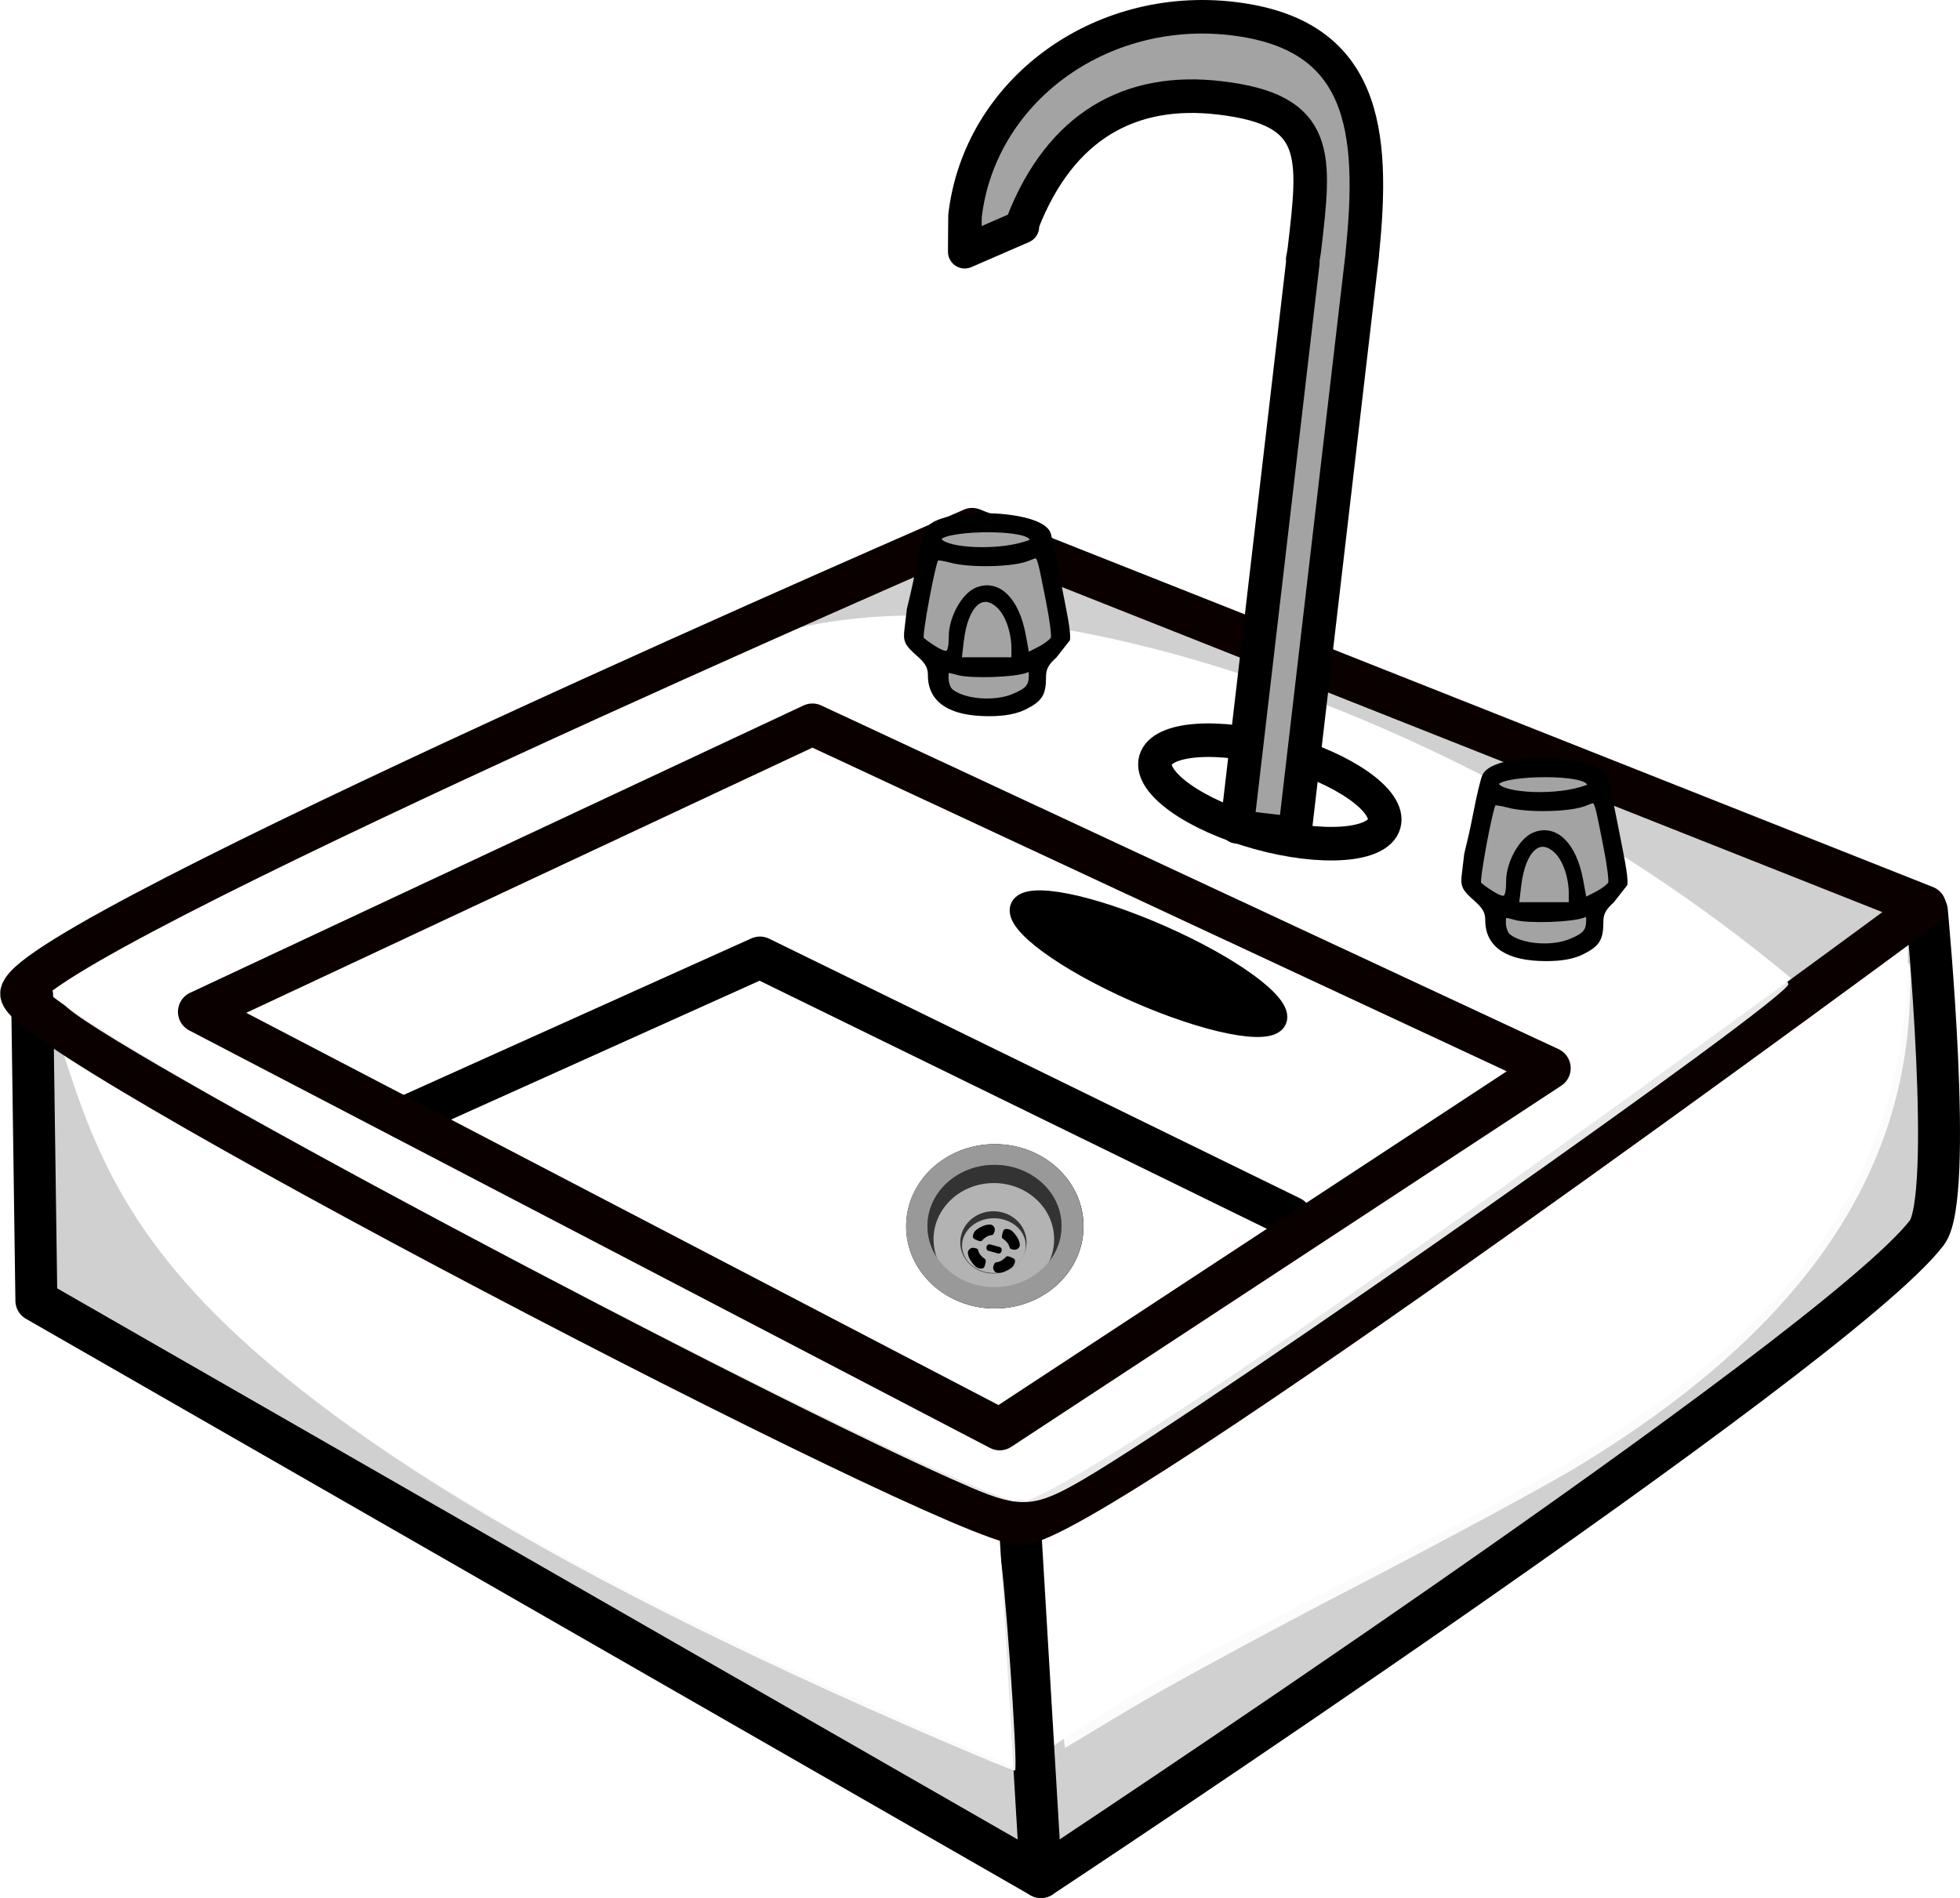 <?xml version="1.0" encoding="UTF-8" standalone="no"?>
<!-- Created with Inkscape (http://www.inkscape.org/) -->

<svg
   width="61.794mm"
   height="59.847mm"
   viewBox="0 0 61.794 59.847"
   version="1.1"
   id="svg8"
   inkscape:version="1.2.2 (b0a8486541, 2022-12-01)"
   sodipodi:docname="sink_no_stop.svg"
   xml:space="preserve"
   inkscape:export-filename="sink_no_stop.png"
   inkscape:export-xdpi="96"
   inkscape:export-ydpi="96"
   xmlns:inkscape="http://www.inkscape.org/namespaces/inkscape"
   xmlns:sodipodi="http://sodipodi.sourceforge.net/DTD/sodipodi-0.dtd"
   xmlns="http://www.w3.org/2000/svg"
   xmlns:svg="http://www.w3.org/2000/svg"
   xmlns:rdf="http://www.w3.org/1999/02/22-rdf-syntax-ns#"
   xmlns:cc="http://creativecommons.org/ns#"
   xmlns:dc="http://purl.org/dc/elements/1.1/"><defs
     id="defs2"><filter
       id="filter4000"
       inkscape:collect="always"
       x="-0.036"
       y="-0.036"
       width="1.072"
       height="1.072"><feGaussianBlur
         id="feGaussianBlur4002"
         stdDeviation="8.249"
         inkscape:collect="always" /></filter><linearGradient
       id="SVGID_1_"
       y2="171.42"
       gradientUnits="userSpaceOnUse"
       x2="297.36"
       y1="221.22"
       x1="283.07">
				<stop
   style="stop-color:#FFFFFF"
   offset="0"
   id="stop7228" />
				<stop
   style="stop-color:#C3C3C3"
   offset=".152"
   id="stop7230" />
				<stop
   style="stop-color:#717171"
   offset=".377"
   id="stop7232" />
				<stop
   style="stop-color:#343434"
   offset=".561"
   id="stop7234" />
				<stop
   style="stop-color:#0E0E0E"
   offset=".696"
   id="stop7236" />
				<stop
   style="stop-color:#000000"
   offset=".767"
   id="stop7238" />
			</linearGradient><linearGradient
       id="SVGID_2_"
       y2="162.91"
       gradientUnits="userSpaceOnUse"
       x2="296.89"
       y1="212.34"
       x1="282.72">
				<stop
   style="stop-color:#FFFFFF"
   offset="0"
   id="stop7243" />
				<stop
   style="stop-color:#F8F8F8"
   offset=".089"
   id="stop7245" />
				<stop
   style="stop-color:#E6E6E6"
   offset=".216"
   id="stop7247" />
				<stop
   style="stop-color:#C7C7C7"
   offset=".366"
   id="stop7249" />
				<stop
   style="stop-color:#9C9C9C"
   offset=".533"
   id="stop7251" />
				<stop
   style="stop-color:#666666"
   offset=".714"
   id="stop7253" />
				<stop
   style="stop-color:#242424"
   offset=".903"
   id="stop7255" />
				<stop
   style="stop-color:#000000"
   offset="1"
   id="stop7257" />
			</linearGradient><linearGradient
       id="SVGID_3_"
       y2="174.71"
       gradientUnits="userSpaceOnUse"
       x2="296.17"
       y1="177.75"
       x1="283.97">
				<stop
   style="stop-color:#FFFFFF"
   offset="0"
   id="stop7262" />
				<stop
   style="stop-color:#CCCCCC"
   offset=".109"
   id="stop7264" />
				<stop
   style="stop-color:#969696"
   offset=".238"
   id="stop7266" />
				<stop
   style="stop-color:#686868"
   offset=".369"
   id="stop7268" />
				<stop
   style="stop-color:#434343"
   offset=".499"
   id="stop7270" />
				<stop
   style="stop-color:#262626"
   offset=".628"
   id="stop7272" />
				<stop
   style="stop-color:#111111"
   offset=".755"
   id="stop7274" />
				<stop
   style="stop-color:#040404"
   offset=".88"
   id="stop7276" />
				<stop
   style="stop-color:#000000"
   offset="1"
   id="stop7278" />
			</linearGradient><linearGradient
       id="SVGID_4_"
       y2="194.93"
       gradientUnits="userSpaceOnUse"
       x2="229.3"
       y1="199.97"
       x1="227.86">
				<stop
   style="stop-color:#FFFFFF"
   offset="0"
   id="stop7283" />
				<stop
   style="stop-color:#F8F8F8"
   offset=".089"
   id="stop7285" />
				<stop
   style="stop-color:#E6E6E6"
   offset=".216"
   id="stop7287" />
				<stop
   style="stop-color:#C7C7C7"
   offset=".366"
   id="stop7289" />
				<stop
   style="stop-color:#9C9C9C"
   offset=".533"
   id="stop7291" />
				<stop
   style="stop-color:#666666"
   offset=".714"
   id="stop7293" />
				<stop
   style="stop-color:#242424"
   offset=".903"
   id="stop7295" />
				<stop
   style="stop-color:#000000"
   offset="1"
   id="stop7297" />
			</linearGradient><linearGradient
       id="SVGID_5_"
       y2="194.23"
       gradientUnits="userSpaceOnUse"
       x2="352.66"
       y1="199.78"
       x1="351.06">
				<stop
   style="stop-color:#FFFFFF"
   offset="0"
   id="stop7302" />
				<stop
   style="stop-color:#F8F8F8"
   offset=".089"
   id="stop7304" />
				<stop
   style="stop-color:#E6E6E6"
   offset=".216"
   id="stop7306" />
				<stop
   style="stop-color:#C7C7C7"
   offset=".366"
   id="stop7308" />
				<stop
   style="stop-color:#9C9C9C"
   offset=".533"
   id="stop7310" />
				<stop
   style="stop-color:#666666"
   offset=".714"
   id="stop7312" />
				<stop
   style="stop-color:#242424"
   offset=".903"
   id="stop7314" />
				<stop
   style="stop-color:#000000"
   offset="1"
   id="stop7316" />
			</linearGradient></defs><sodipodi:namedview
     id="base"
     pagecolor="#ffffff"
     bordercolor="#666666"
     borderopacity="1.0"
     inkscape:pageopacity="0.0"
     inkscape:pageshadow="2"
     inkscape:zoom="2.8"
     inkscape:cx="130.35714"
     inkscape:cy="125"
     inkscape:document-units="mm"
     inkscape:current-layer="g7321"
     showgrid="false"
     inkscape:snap-global="false"
     inkscape:window-width="950"
     inkscape:window-height="1019"
     inkscape:window-x="960"
     inkscape:window-y="0"
     inkscape:window-maximized="0"
     showguides="false"
     fit-margin-top="0"
     fit-margin-left="0"
     fit-margin-right="0"
     fit-margin-bottom="0"
     inkscape:showpageshadow="2"
     inkscape:pagecheckerboard="0"
     inkscape:deskcolor="#d1d1d1" /><g
     inkscape:groupmode="layer"
     id="layer2"
     inkscape:label="Layer 2"><g
       id="g6935"
       transform="matrix(0.009,0,0,0.009,26.64,35.039)"
       style="display:inline"><g
         id="layer10"
         inkscape:label="shadow"><circle
           id="path3115-3"
           style="fill:#000000;filter:url(#filter4000)"
           transform="matrix(1.131,0,0,1.048,-67.92,-56.29)"
           cx="524.269"
           cy="438.018"
           r="274.762" /></g><g
         id="layer3"
         inkscape:label="2"><ellipse
           id="path3120"
           style="fill:#333333"
           transform="matrix(1.505,0,0,1.35,-352.59,-256.65)"
           cx="582.353"
           cy="487.516"
           rx="156.069"
           ry="158.594" /></g><g
         id="layer4"
         inkscape:label="3"><circle
           id="path3123"
           style="fill:#b3b3b3"
           transform="matrix(1.252,0,0,1.168,-104.54,-48.005)"
           cx="500.026"
           cy="424.886"
           r="168.695" /></g><g
         id="layer5"
         inkscape:label="4"><ellipse
           id="path3126"
           style="fill:#333333"
           transform="matrix(1.21,0,0,1.22,-126.64,-119.06)"
           cx="534.371"
           cy="473.879"
           rx="95.964"
           ry="89.398" /></g><g
         id="layer6"
         inkscape:label="5"><ellipse
           id="path3129"
           style="fill:#b3b3b3"
           transform="matrix(1.524,0,0,1.267,-318.11,-147.18)"
           cx="551.038"
           cy="487.516"
           rx="73.236"
           ry="75.761" /></g><g
         id="layer7"
         inkscape:label="holes"><rect
           id="rect3132"
           style="fill:#000000"
           transform="rotate(15.331)"
           rx="10"
           ry="10"
           height="23.234"
           width="54.548"
           y="315.12"
           x="603.82" /><path
           id="path3174"
           sodipodi:nodetypes="zsscssscsz"
           style="fill:#000000"
           inkscape:connector-curvature="0"
           d="m 452.94,422.92 c 5.628,-10.092 31.391,-22.941 41.598,-24.834 9.978,-1.851 20.105,-3.99 27.247,6.367 7.619,11.048 -1.429,24.307 -1.429,24.307 0,0 -0.867,2.493 -2.589,3.818 -2.321,1.786 -11.339,0.089 -23.482,7.946 -12.143,7.857 -14.336,13.574 -17.232,14.107 -3.393,0.625 -6.161,-0.357 -6.161,-0.357 0,0 -7.303,-1.737 -16.946,-6.737 -8.531,-4.423 -6.634,-14.526 -1.006,-24.617 z" /><path
           id="path3176"
           style="fill:#000000"
           d="m 464.57,548.19 c -10.793,-4.126 -27.195,-27.786 -30.529,-37.618 -3.259,-9.611 -6.825,-19.327 2.404,-27.878 9.844,-9.121 24.262,-2.063 24.262,-2.063 0,0 2.591,0.502 4.149,2.017 2.099,2.042 1.71,11.21 11.224,22.104 9.513,10.894 15.485,12.247 16.427,15.037 1.104,3.268 0.528,6.148 0.528,6.148 0,0 -0.675,7.477 -4.244,17.736 -3.158,9.076 -13.427,8.644 -24.22,4.518 z"
           inkscape:transform-center-x="52.258079"
           inkscape:transform-center-y="46.131812"
           inkscape:connector-curvature="0"
           sodipodi:nodetypes="zsscssscsz" /><path
           id="path3182"
           style="fill:#000000"
           d="m 591.02,539.56 c -5.628,10.092 -31.391,22.941 -41.598,24.834 -9.978,1.851 -20.105,3.99 -27.247,-6.367 -7.619,-11.048 1.429,-24.307 1.429,-24.307 0,0 0.867,-2.493 2.589,-3.818 2.321,-1.786 11.339,-0.089 23.482,-7.946 12.143,-7.857 14.336,-13.574 17.232,-14.107 3.393,-0.625 6.161,0.357 6.161,0.357 0,0 7.303,1.737 16.946,6.737 8.531,4.423 6.634,14.526 1.006,24.617 z"
           inkscape:transform-center-x="-38.35449"
           inkscape:transform-center-y="57.689518"
           inkscape:connector-curvature="0"
           sodipodi:nodetypes="zsscssscsz" /><path
           id="path3184"
           style="fill:#000000"
           d="m 578.33,414.79 c 10.811,4.08 27.315,27.669 30.691,37.486 3.3,9.597 6.908,19.298 -2.284,27.888 -9.805,9.163 -24.253,2.168 -24.253,2.168 0,0 -2.594,-0.491 -4.157,-1.999 -2.108,-2.033 -1.759,-11.202 -11.319,-22.055 -9.56,-10.853 -15.537,-12.18 -16.492,-14.966 -1.118,-3.264 -0.554,-6.146 -0.554,-6.146 0,0 0.642,-7.48 4.167,-17.754 3.119,-9.09 13.39,-8.701 24.201,-4.622 z"
           inkscape:transform-center-x="-52.079151"
           inkscape:transform-center-y="-46.350785"
           inkscape:connector-curvature="0"
           sodipodi:nodetypes="zsscssscsz" /></g><g
         id="layer8"
         style="display:none"
         inkscape:label="blackhole"><circle
           id="path3134"
           style="fill:#000000"
           transform="matrix(1.762,0,0,1.536,-203.91,-99.869)"
           cx="412.142"
           cy="383.47"
           r="42.426" /></g><g
         id="layer9"
         inkscape:label="outerRim"><path
           id="path3115-9"
           style="fill:#999999"
           inkscape:connector-curvature="0"
           d="m 524.78,114.78 c -171.55,0 -310.62,128.88 -310.62,287.88 0,159 139.07,287.91 310.62,287.91 171.55,0 310.62,-128.91 310.62,-287.91 0,-159 -139.07,-287.88 -310.62,-287.88 z m -1.03,72.72 c 129.71,0 234.88,95.883 234.88,214.16 0,118.27 -105.17,214.16 -234.88,214.16 -129.71,0 -234.84,-95.883 -234.84,-214.16 0,-118.277 105.13,-214.16 234.84,-214.16 z" /></g></g></g><g
     inkscape:label="Layer 1"
     inkscape:groupmode="layer"
     id="layer1"
     style="display:inline"
     transform="translate(-88.79,-111.936)"><path
       style="display:inline;fill:none;stroke:#000000;stroke-width:1.323;stroke-linecap:round;stroke-linejoin:round;stroke-miterlimit:4;stroke-dasharray:none;stroke-opacity:1"
       d="m 101.502,147.188 11.247,-5.062 16.747,8.191"
       id="path849"
       inkscape:connector-curvature="0"
       sodipodi:nodetypes="ccc"
       inkscape:label="black interior" /><path
       style="display:inline;fill:#cccccc;fill-opacity:0.907;stroke:none;stroke-width:0.265px;stroke-linecap:butt;stroke-linejoin:miter;stroke-opacity:1"
       d="m 90.336,143.731 c 2.084,6.315 2.621,12.309 30.616,24.001 10.625,-7.945 28.631,-10.576 27.97,-26.647 l 0.756,6.615 v 3.024 L 122.275,170.945 89.391,152.613 Z"
       id="path945"
       inkscape:connector-curvature="0"
       sodipodi:nodetypes="ccc"
       inkscape:label="grey front" /><path
       style="display:inline;fill:none;stroke:#000000;stroke-width:1.323;stroke-linecap:round;stroke-linejoin:round;stroke-miterlimit:4;stroke-dasharray:none;stroke-opacity:1"
       d="m 89.803,143.32 0.134,9.622 31.671,18.174 -0.668,-11.225"
       id="path855"
       inkscape:connector-curvature="0"
       sodipodi:nodetypes="cccc"
       inkscape:label="black left" /><path
       style="display:inline;fill:none;stroke:#000000;stroke-width:1.323;stroke-linecap:round;stroke-linejoin:round;stroke-miterlimit:4;stroke-dasharray:none;stroke-opacity:1"
       d="m 121.608,171.116 c 0,0 25.044,-16.54 27.93,-20.312 0.865,-1.131 0,-10.156 0,-10.156"
       id="path857"
       inkscape:connector-curvature="0"
       sodipodi:nodetypes="csc"
       inkscape:label="black right" /><path
       style="display:inline;fill:#cccccc;fill-opacity:0.907;stroke:none;stroke-width:0.265px;stroke-linecap:butt;stroke-linejoin:miter;stroke-opacity:1"
       d="m 110.936,132.958 c 7.072,-4.497 23.898,0.864 34.774,10.205 l 3.213,-2.457 -29.293,-11.717 z"
       id="path951"
       inkscape:connector-curvature="0"
       sodipodi:nodetypes="ccccc"
       inkscape:label="grey back" /><path
       style="display:inline;fill:none;fill-opacity:1;stroke:#0b0000;stroke-width:1.323;stroke-linecap:round;stroke-linejoin:round;stroke-miterlimit:4;stroke-dasharray:none;stroke-opacity:1"
       d="m 119.44,128.612 c 0,0 -29.522,12.788 -29.98,14.63 -0.302,1.216 29.369,16.647 31.492,16.742 2.123,0.095 28.537,-19.466 28.537,-19.466 z"
       id="path817"
       inkscape:connector-curvature="0"
       sodipodi:nodetypes="cszcc"
       inkscape:label="black top" /><path
       style="display:inline;opacity:1;fill:#ffffff;fill-opacity:0.907;stroke:none;stroke-width:3.571;stroke-linecap:round;stroke-linejoin:round;stroke-miterlimit:4;stroke-dasharray:none;stroke-opacity:0.995"
       d="m 500.636,552.945 c -2.734,-1.403 -13.984,-6.552 -25,-11.444 -25.268,-11.22 -31.969,-14.709 -42.102,-21.923 -0.585,-0.417 -4.393,1.314 -11.26,5.116 -12.309,6.816 -21.623,11.493 -27.024,13.568 -2.161,0.83 -8.345,3.143 -13.743,5.139 l -9.814,3.629 -2.934,-1.497 c -1.614,-0.823 -2.802,-1.629 -2.64,-1.791 0.162,-0.162 15.059,-7.236 33.105,-15.722 28.206,-13.262 33.062,-15.334 34.597,-14.756 0.982,0.37 19.565,8.971 41.295,19.114 l 39.51,18.441 -3.762,2.372 c -2.069,1.305 -4.099,2.356 -4.51,2.337 -0.411,-0.019 -2.984,-1.183 -5.718,-2.585 z"
       id="path941"
       inkscape:connector-curvature="0"
       transform="scale(0.265)"
       inkscape:label="white interior" /><path
       style="display:inline;opacity:1;fill:#ffffff;fill-opacity:0.907;stroke:none;stroke-width:3.571;stroke-linecap:round;stroke-linejoin:round;stroke-miterlimit:4;stroke-dasharray:none;stroke-opacity:0.995"
       d="m 442.75,627.604 c -48.405,-21.16 -77.935,-40.388 -90.207,-58.736 -4.038,-6.038 -10.131,-19.929 -8.262,-18.837 26.568,15.515 44.047,24.976 73.47,39.766 11.393,5.727 24.089,11.839 28.214,13.582 4.125,1.743 7.713,3.35 7.973,3.571 0.463,0.394 2.29,25.773 1.879,26.106 -0.115,0.093 -5.995,-2.36 -13.066,-5.451 z"
       id="path947"
       inkscape:connector-curvature="0"
       transform="scale(0.265)"
       inkscape:label="white left" /><path
       style="display:inline;opacity:1;fill:#ffffff;fill-opacity:0.907;stroke:none;stroke-width:3.571;stroke-linecap:round;stroke-linejoin:round;stroke-miterlimit:4;stroke-dasharray:none;stroke-opacity:0.995"
       d="m 450.607,599.388 c -24.814,-10.612 -105.542,-53.648 -107.954,-57.551 -0.521,-0.844 -0.549,-0.825 9.711,-6.528 9.184,-5.105 32.122,-16.106 59.233,-28.408 18.998,-8.62 20.678,-9.246 26.638,-9.921 7.888,-0.894 19.159,0.06 30.394,2.572 12.825,2.867 13.367,3.127 13.621,6.529 l 0.215,2.879 -4.429,0.32 c -4.849,0.351 -7.073,2.005 -7.073,5.259 0,2.492 4.431,6.352 9.875,8.603 4.112,1.7 5.784,1.978 12.15,2.019 6.988,0.045 7.457,-0.045 8.794,-1.693 2.515,-3.1 0.435,-6.995 -5.385,-10.083 -2.641,-1.401 -2.976,-1.85 -2.714,-3.638 0.165,-1.122 0.594,-2.039 0.955,-2.039 1.46,0 18.03,7.949 25.322,12.147 12.692,7.308 27.817,17.973 27.85,19.639 0.035,1.74 -67.847,49.446 -83.674,58.805 -5.874,3.473 -7.626,3.614 -13.53,1.09 z m 38.334,-25.073 c 18.625,-12.228 33.645,-22.554 33.884,-23.294 0.236,-0.731 -0.006,-1.765 -0.538,-2.297 -0.532,-0.532 -20.962,-10.298 -45.4,-21.703 l -44.433,-20.735 -34.362,16.079 c -44.438,20.794 -41.551,19.291 -41.278,21.496 0.198,1.603 5.506,4.552 48.794,27.105 26.714,13.918 48.866,25.307 49.225,25.309 0.36,0.002 15.709,-9.881 34.109,-21.961 z"
       id="path955"
       inkscape:connector-curvature="0"
       transform="scale(0.265)"
       inkscape:label="white top" /><ellipse
       style="display:inline;fill:#000000;fill-opacity:1;stroke:#000000;stroke-width:0.646;stroke-linecap:round;stroke-linejoin:round"
       id="path585"
       cx="171.768"
       cy="79.846"
       rx="4.409"
       ry="0.973"
       transform="rotate(23.776)" /><path
       style="display:inline;opacity:1;fill:#ffffff;fill-opacity:0.907;stroke:none;stroke-width:3.571;stroke-linecap:round;stroke-linejoin:round;stroke-miterlimit:4;stroke-dasharray:none;stroke-opacity:0.995"
       d="m 461.389,627.784 c -0.209,-1.417 -0.581,-6.755 -0.825,-11.862 l -0.444,-9.286 4.825,-2.46 c 9.161,-4.671 48.787,-31.967 84.772,-58.394 6.582,-4.834 12.174,-8.789 12.427,-8.789 0.253,0 0.272,2.812 0.042,6.25 -1.388,20.784 -14.203,38.276 -39.199,53.504 -3.651,2.224 -15.323,8.54 -25.938,14.036 -10.615,5.496 -22.896,12.149 -27.291,14.784 l -7.99,4.792 -0.381,-2.576 z"
       id="path949"
       inkscape:connector-curvature="0"
       transform="scale(0.265)"
       inkscape:label="white right" /><g
       id="g7321"
       transform="matrix(0.037,-0.02,0.051,0.093,92.995,139.453)"
       inkscape:label="plug"
       style="display:none">
			<linearGradient
   id="linearGradient7652"
   y2="171.42"
   gradientUnits="userSpaceOnUse"
   x2="297.36"
   y1="221.22"
   x1="283.07">
				<stop
   style="stop-color:#FFFFFF"
   offset="0"
   id="stop7640" />
				<stop
   style="stop-color:#C3C3C3"
   offset=".152"
   id="stop7642" />
				<stop
   style="stop-color:#717171"
   offset=".377"
   id="stop7644" />
				<stop
   style="stop-color:#343434"
   offset=".561"
   id="stop7646" />
				<stop
   style="stop-color:#0E0E0E"
   offset=".696"
   id="stop7648" />
				<stop
   style="stop-color:#000000"
   offset=".767"
   id="stop7650" />
			</linearGradient>
			
			<linearGradient
   id="linearGradient7671"
   y2="162.91"
   gradientUnits="userSpaceOnUse"
   x2="296.89"
   y1="212.34"
   x1="282.72">
				<stop
   style="stop-color:#FFFFFF"
   offset="0"
   id="stop7655" />
				<stop
   style="stop-color:#F8F8F8"
   offset=".089"
   id="stop7657" />
				<stop
   style="stop-color:#E6E6E6"
   offset=".216"
   id="stop7659" />
				<stop
   style="stop-color:#C7C7C7"
   offset=".366"
   id="stop7661" />
				<stop
   style="stop-color:#9C9C9C"
   offset=".533"
   id="stop7663" />
				<stop
   style="stop-color:#666666"
   offset=".714"
   id="stop7665" />
				<stop
   style="stop-color:#242424"
   offset=".903"
   id="stop7667" />
				<stop
   style="stop-color:#000000"
   offset="1"
   id="stop7669" />
			</linearGradient>
			
			<linearGradient
   id="linearGradient7692"
   y2="174.71"
   gradientUnits="userSpaceOnUse"
   x2="296.17"
   y1="177.75"
   x1="283.97">
				<stop
   style="stop-color:#FFFFFF"
   offset="0"
   id="stop7674" />
				<stop
   style="stop-color:#CCCCCC"
   offset=".109"
   id="stop7676" />
				<stop
   style="stop-color:#969696"
   offset=".238"
   id="stop7678" />
				<stop
   style="stop-color:#686868"
   offset=".369"
   id="stop7680" />
				<stop
   style="stop-color:#434343"
   offset=".499"
   id="stop7682" />
				<stop
   style="stop-color:#262626"
   offset=".628"
   id="stop7684" />
				<stop
   style="stop-color:#111111"
   offset=".755"
   id="stop7686" />
				<stop
   style="stop-color:#040404"
   offset=".88"
   id="stop7688" />
				<stop
   style="stop-color:#000000"
   offset="1"
   id="stop7690" />
			</linearGradient>
			<g
   id="g8629"
   transform="matrix(0.96,0,-1.0173612e-8,0.839,139.368,43.868)"
   style="display:inline"><path
     stroke="#231f20"
     stroke-width="0.5"
     d="m 352.649,199.248 c -1.684,8.297 -25.945,18.963 -59.808,18.963 -33.864,0 -60.056,-10.961 -62.821,-18.963 -4.405,-12.744 35.7,-17.832 96.761,-15.75 33.83,1.15 27.5,7.66 25.86,15.75 z"
     fill="url(#SVGID_1_)"
     id="path7241"
     style="fill:#ababab;fill-opacity:1;stroke-width:5.786;stroke-dasharray:none"
     sodipodi:nodetypes="cscccc" /><path
     stroke="#231f20"
     stroke-width="0.5"
     d="m 359.459,187.288 c 0,9.408 -30.501,20.393 -68.127,20.393 -37.626,0 -68.127,-10.984 -68.127,-20.393 0,-9.406 30.501,-17.031 68.127,-17.031 37.626,0 68.13,7.62 68.13,17.03 z"
     fill="url(#SVGID_2_)"
     id="path7260"
     style="fill:#ababab;fill-opacity:1;stroke:#030303;stroke-width:5.786;stroke-dasharray:none;stroke-opacity:1" /><rect
     y="178.642"
     x="287.329"
     height="9.169"
     width="10.672"
     fill="url(#SVGID_3_)"
     id="rect7281"
     style="display:inline;fill:#ababab;fill-opacity:1;stroke:#231f20;stroke-width:4.533;stroke-linecap:round;stroke-linejoin:round;stroke-dasharray:none;stroke-dashoffset:0;stroke-opacity:1" /></g>
			<linearGradient
   id="linearGradient7711"
   y2="194.93"
   gradientUnits="userSpaceOnUse"
   x2="229.3"
   y1="199.97"
   x1="227.86">
				<stop
   style="stop-color:#FFFFFF"
   offset="0"
   id="stop7695" />
				<stop
   style="stop-color:#F8F8F8"
   offset=".089"
   id="stop7697" />
				<stop
   style="stop-color:#E6E6E6"
   offset=".216"
   id="stop7699" />
				<stop
   style="stop-color:#C7C7C7"
   offset=".366"
   id="stop7701" />
				<stop
   style="stop-color:#9C9C9C"
   offset=".533"
   id="stop7703" />
				<stop
   style="stop-color:#666666"
   offset=".714"
   id="stop7705" />
				<stop
   style="stop-color:#242424"
   offset=".903"
   id="stop7707" />
				<stop
   style="stop-color:#000000"
   offset="1"
   id="stop7709" />
			</linearGradient>
			
			<linearGradient
   id="linearGradient7730"
   y2="194.23"
   gradientUnits="userSpaceOnUse"
   x2="352.66"
   y1="199.78"
   x1="351.06">
				<stop
   style="stop-color:#FFFFFF"
   offset="0"
   id="stop7714" />
				<stop
   style="stop-color:#F8F8F8"
   offset=".089"
   id="stop7716" />
				<stop
   style="stop-color:#E6E6E6"
   offset=".216"
   id="stop7718" />
				<stop
   style="stop-color:#C7C7C7"
   offset=".366"
   id="stop7720" />
				<stop
   style="stop-color:#9C9C9C"
   offset=".533"
   id="stop7722" />
				<stop
   style="stop-color:#666666"
   offset=".714"
   id="stop7724" />
				<stop
   style="stop-color:#242424"
   offset=".903"
   id="stop7726" />
				<stop
   style="stop-color:#000000"
   offset="1"
   id="stop7728" />
			</linearGradient>
			
		</g><g
       id="g3498-3"
       transform="matrix(0.711,0,0,0.711,129.181,130.178)"
       style="display:inline;stroke-width:1;stroke-dasharray:none"
       inkscape:label="knob2"><path
         d="m 9.435,8.519 -0.353,2.562 -0.442,2.385 0.972,0.795 0.177,1.59 0.972,0.53 1.767,0.088 1.414,-0.618 -0.177,-0.972 0.265,-0.353 0.177,-0.177 0.972,-0.883 -0.618,-2.916 -0.618,-2.12 -0.883,-0.177 h -1.502 l -1.59,0.177 z"
         style="fill:#a3a3a3;fill-opacity:1;fill-rule:evenodd;stroke:none;stroke-width:1;stroke-linecap:butt;stroke-linejoin:miter;stroke-opacity:1;stroke-dasharray:none"
         id="path3113-6" /><path
         d="m 14.635,14.264 c -0.364,0.324 -0.494,0.572 -0.494,0.942 0,0.751 -0.134,0.974 -0.785,1.306 -0.41,0.209 -0.904,0.302 -1.607,0.302 -1.673,0 -2.549,-0.57 -2.549,-1.66 0,-0.393 -0.128,-0.623 -0.557,-0.999 C 8.151,13.722 8.096,13.601 8.163,13.097 l 0.103,-0.869 c 0.079,-0.327 0.245,-0.992 0.396,-1.78 0.15,-0.787 0.332,-1.547 0.405,-1.689 0.487,-0.953 4.996,-0.823 5.294,0.152 0.044,0.143 0.252,1.146 0.462,2.229 0.21,1.083 0.419,2.029 0.385,2.393 z m -1.768,1.85 c 0.648,-0.271 0.805,-0.46 0.809,-0.975 0.002,-0.287 -0.055,-0.34 -0.268,-0.252 -0.485,0.201 -2.419,0.269 -3.011,0.106 -0.569,-0.157 -0.579,-0.152 -0.579,0.272 0,0.237 0.1,0.515 0.222,0.616 0.58,0.481 1.961,0.595 2.827,0.234 z m 0.038,-2.117 c -0.002,-0.788 -0.274,-1.574 -0.679,-1.954 -0.786,-0.739 -1.538,-0.055 -1.73,1.573 l -0.104,0.883 h 1.256 1.256 l -0.002,-0.502 z m -2.781,-0.569 c 0.004,-0.802 0.547,-1.795 1.11,-2.028 0.908,-0.376 1.72,0.421 2.008,1.971 l 0.177,0.954 0.573,-0.292 c 0.315,-0.161 0.61,-0.388 0.655,-0.505 0.045,-0.117 -0.05,-0.867 -0.211,-1.666 C 13.961,9.499 14.078,9.716 13.409,9.955 12.706,10.206 10.888,10.235 10.074,10.009 9.747,9.918 9.443,9.881 9.398,9.926 9.247,10.077 8.627,13.394 8.722,13.542 c 0.051,0.08 0.333,0.291 0.627,0.469 0.617,0.373 0.772,0.257 0.776,-0.583 z m 3.222,-4.054 c 0.47,-0.144 0.495,-0.181 0.276,-0.401 -0.486,-0.486 -4.113,-0.382 -4.113,0.119 0,0.536 2.43,0.715 3.837,0.282 z"
         style="fill:#000000;fill-opacity:1;stroke:#000000;stroke-width:0.297;stroke-dasharray:none;stroke-opacity:1"
         id="path2318-7"
         sodipodi:nodetypes="csssssccssssccscssscsccccccccscscssssssscssssss" /></g><g
       id="g3498-3-3"
       transform="matrix(0.711,0,0,0.711,111.609,122.456)"
       style="display:inline;stroke-width:1;stroke-dasharray:none"
       inkscape:label="knob2"><path
         d="m 9.435,8.519 -0.353,2.562 -0.442,2.385 0.972,0.795 0.177,1.59 0.972,0.53 1.767,0.088 1.414,-0.618 -0.177,-0.972 0.265,-0.353 0.177,-0.177 0.972,-0.883 -0.618,-2.916 -0.618,-2.12 -0.883,-0.177 h -1.502 l -1.59,0.177 z"
         style="fill:#a3a3a3;fill-opacity:1;fill-rule:evenodd;stroke:none;stroke-width:1;stroke-linecap:butt;stroke-linejoin:miter;stroke-dasharray:none;stroke-opacity:1"
         id="path3113-6-5" /><path
         d="m 14.635,14.264 c -0.364,0.324 -0.494,0.572 -0.494,0.942 0,0.751 -0.134,0.974 -0.785,1.306 -0.41,0.209 -0.904,0.302 -1.607,0.302 -1.673,0 -2.549,-0.57 -2.549,-1.66 0,-0.393 -0.128,-0.623 -0.557,-0.999 C 8.151,13.722 8.096,13.601 8.163,13.097 l 0.103,-0.869 c 0.079,-0.327 0.245,-0.992 0.396,-1.78 0.15,-0.787 0.332,-1.547 0.405,-1.689 0.487,-0.953 4.996,-0.823 5.294,0.152 0.044,0.143 0.252,1.146 0.462,2.229 0.21,1.083 0.419,2.029 0.385,2.393 z m -1.768,1.85 c 0.648,-0.271 0.805,-0.46 0.809,-0.975 0.002,-0.287 -0.055,-0.34 -0.268,-0.252 -0.485,0.201 -2.419,0.269 -3.011,0.106 -0.569,-0.157 -0.579,-0.152 -0.579,0.272 0,0.237 0.1,0.515 0.222,0.616 0.58,0.481 1.961,0.595 2.827,0.234 z m 0.038,-2.117 c -0.002,-0.788 -0.274,-1.574 -0.679,-1.954 -0.786,-0.739 -1.538,-0.055 -1.73,1.573 l -0.104,0.883 h 1.256 1.256 l -0.002,-0.502 z m -2.781,-0.569 c 0.004,-0.802 0.547,-1.795 1.11,-2.028 0.908,-0.376 1.72,0.421 2.008,1.971 l 0.177,0.954 0.573,-0.292 c 0.315,-0.161 0.61,-0.388 0.655,-0.505 0.045,-0.117 -0.05,-0.867 -0.211,-1.666 C 13.961,9.499 14.078,9.716 13.409,9.955 12.706,10.206 10.888,10.235 10.074,10.009 9.747,9.918 9.443,9.881 9.398,9.926 9.247,10.077 8.627,13.394 8.722,13.542 c 0.051,0.08 0.333,0.291 0.627,0.469 0.617,0.373 0.772,0.257 0.776,-0.583 z m 3.222,-4.054 c 0.47,-0.144 0.495,-0.181 0.276,-0.401 -0.486,-0.486 -4.113,-0.382 -4.113,0.119 0,0.536 2.43,0.715 3.837,0.282 z"
         style="fill:#000000;fill-opacity:1;stroke:#000000;stroke-width:0.297;stroke-dasharray:none;stroke-opacity:1"
         id="path2318-7-6"
         sodipodi:nodetypes="csssssccssssccscssscsccccccccscscssssssscssssss" /></g><rect
       style="display:none;fill:#72a8bc;fill-opacity:0.906;stroke:none;stroke-width:0.409;stroke-opacity:1"
       id="rect7061"
       width="1.242"
       height="32.11"
       x="119.63"
       y="118.934"
       inkscape:label="water" /><path
       style="display:none;fill:#72a8bc;fill-opacity:0.907;stroke:#006fb4;stroke-width:0.265px;stroke-linecap:butt;stroke-linejoin:miter;stroke-opacity:1"
       d="m 114.527,137.494 c -11.72,6.714 -10.876,5.132 -15.875,7.371 l 21.734,11.528 13.985,-8.882 c -6.462,-3.581 -16.464,-6.823 -19.844,-10.016 z"
       id="path922"
       inkscape:connector-curvature="0"
       sodipodi:nodetypes="ccccc"
       inkscape:label="filled sink" /><path
       sodipodi:nodetypes="ccccc"
       inkscape:connector-curvature="0"
       id="path853"
       d="m 114.403,134.778 -19.341,9.059 25.246,13.164 17.341,-11.387 z"
       style="display:inline;fill:none;fill-opacity:1;stroke:#0b0000;stroke-width:1.323;stroke-linecap:round;stroke-linejoin:round;stroke-miterlimit:4;stroke-dasharray:none;stroke-opacity:1"
       inkscape:label="black inside" /><ellipse
       style="opacity:1;fill:#ffffff;fill-opacity:1;stroke:#000000;stroke-width:1.058;stroke-linecap:round;stroke-linejoin:round;stroke-miterlimit:4;stroke-dasharray:none;stroke-opacity:1"
       id="path908"
       cx="160.797"
       cy="97.381"
       rx="3.742"
       ry="1.336"
       transform="rotate(15.542)" /><path
       style="display:inline;opacity:1;fill:#a3a3a3;fill-opacity:1;stroke:#000000;stroke-width:1.058;stroke-linecap:round;stroke-linejoin:round;stroke-miterlimit:4;stroke-dasharray:none;stroke-opacity:1"
       d="m 127.651,112.521 c -4.202,-0.49 -7.979,2.296 -8.437,6.224 -0.003,0.042 -0.006,1.085 -0.008,1.127 l 1.818,-0.79 c 0.002,-0.042 0.005,-0.083 0.009,-0.125 1.194,-3.057 3.398,-4.273 6.219,-3.934 3.197,0.373 3.01,1.8 2.661,4.789 -0.014,0.102 -0.032,0.204 -0.052,0.305 0.006,0.027 0.009,0.054 0.006,0.083 l -2.077,17.804 1.555,0.182 c 0.147,0.017 0.278,-0.087 0.295,-0.234 l 2.092,-17.927 0.008,-0.067 c 0.001,-0.006 -0.001,-0.011 -0.002,-0.016 0.406,-3.9 0.079,-6.933 -4.087,-7.42 z"
       id="path893"
       inkscape:connector-curvature="0"
       sodipodi:nodetypes="ccccccccccccccccc"
       inkscape:label="faucet" /></g></svg>
